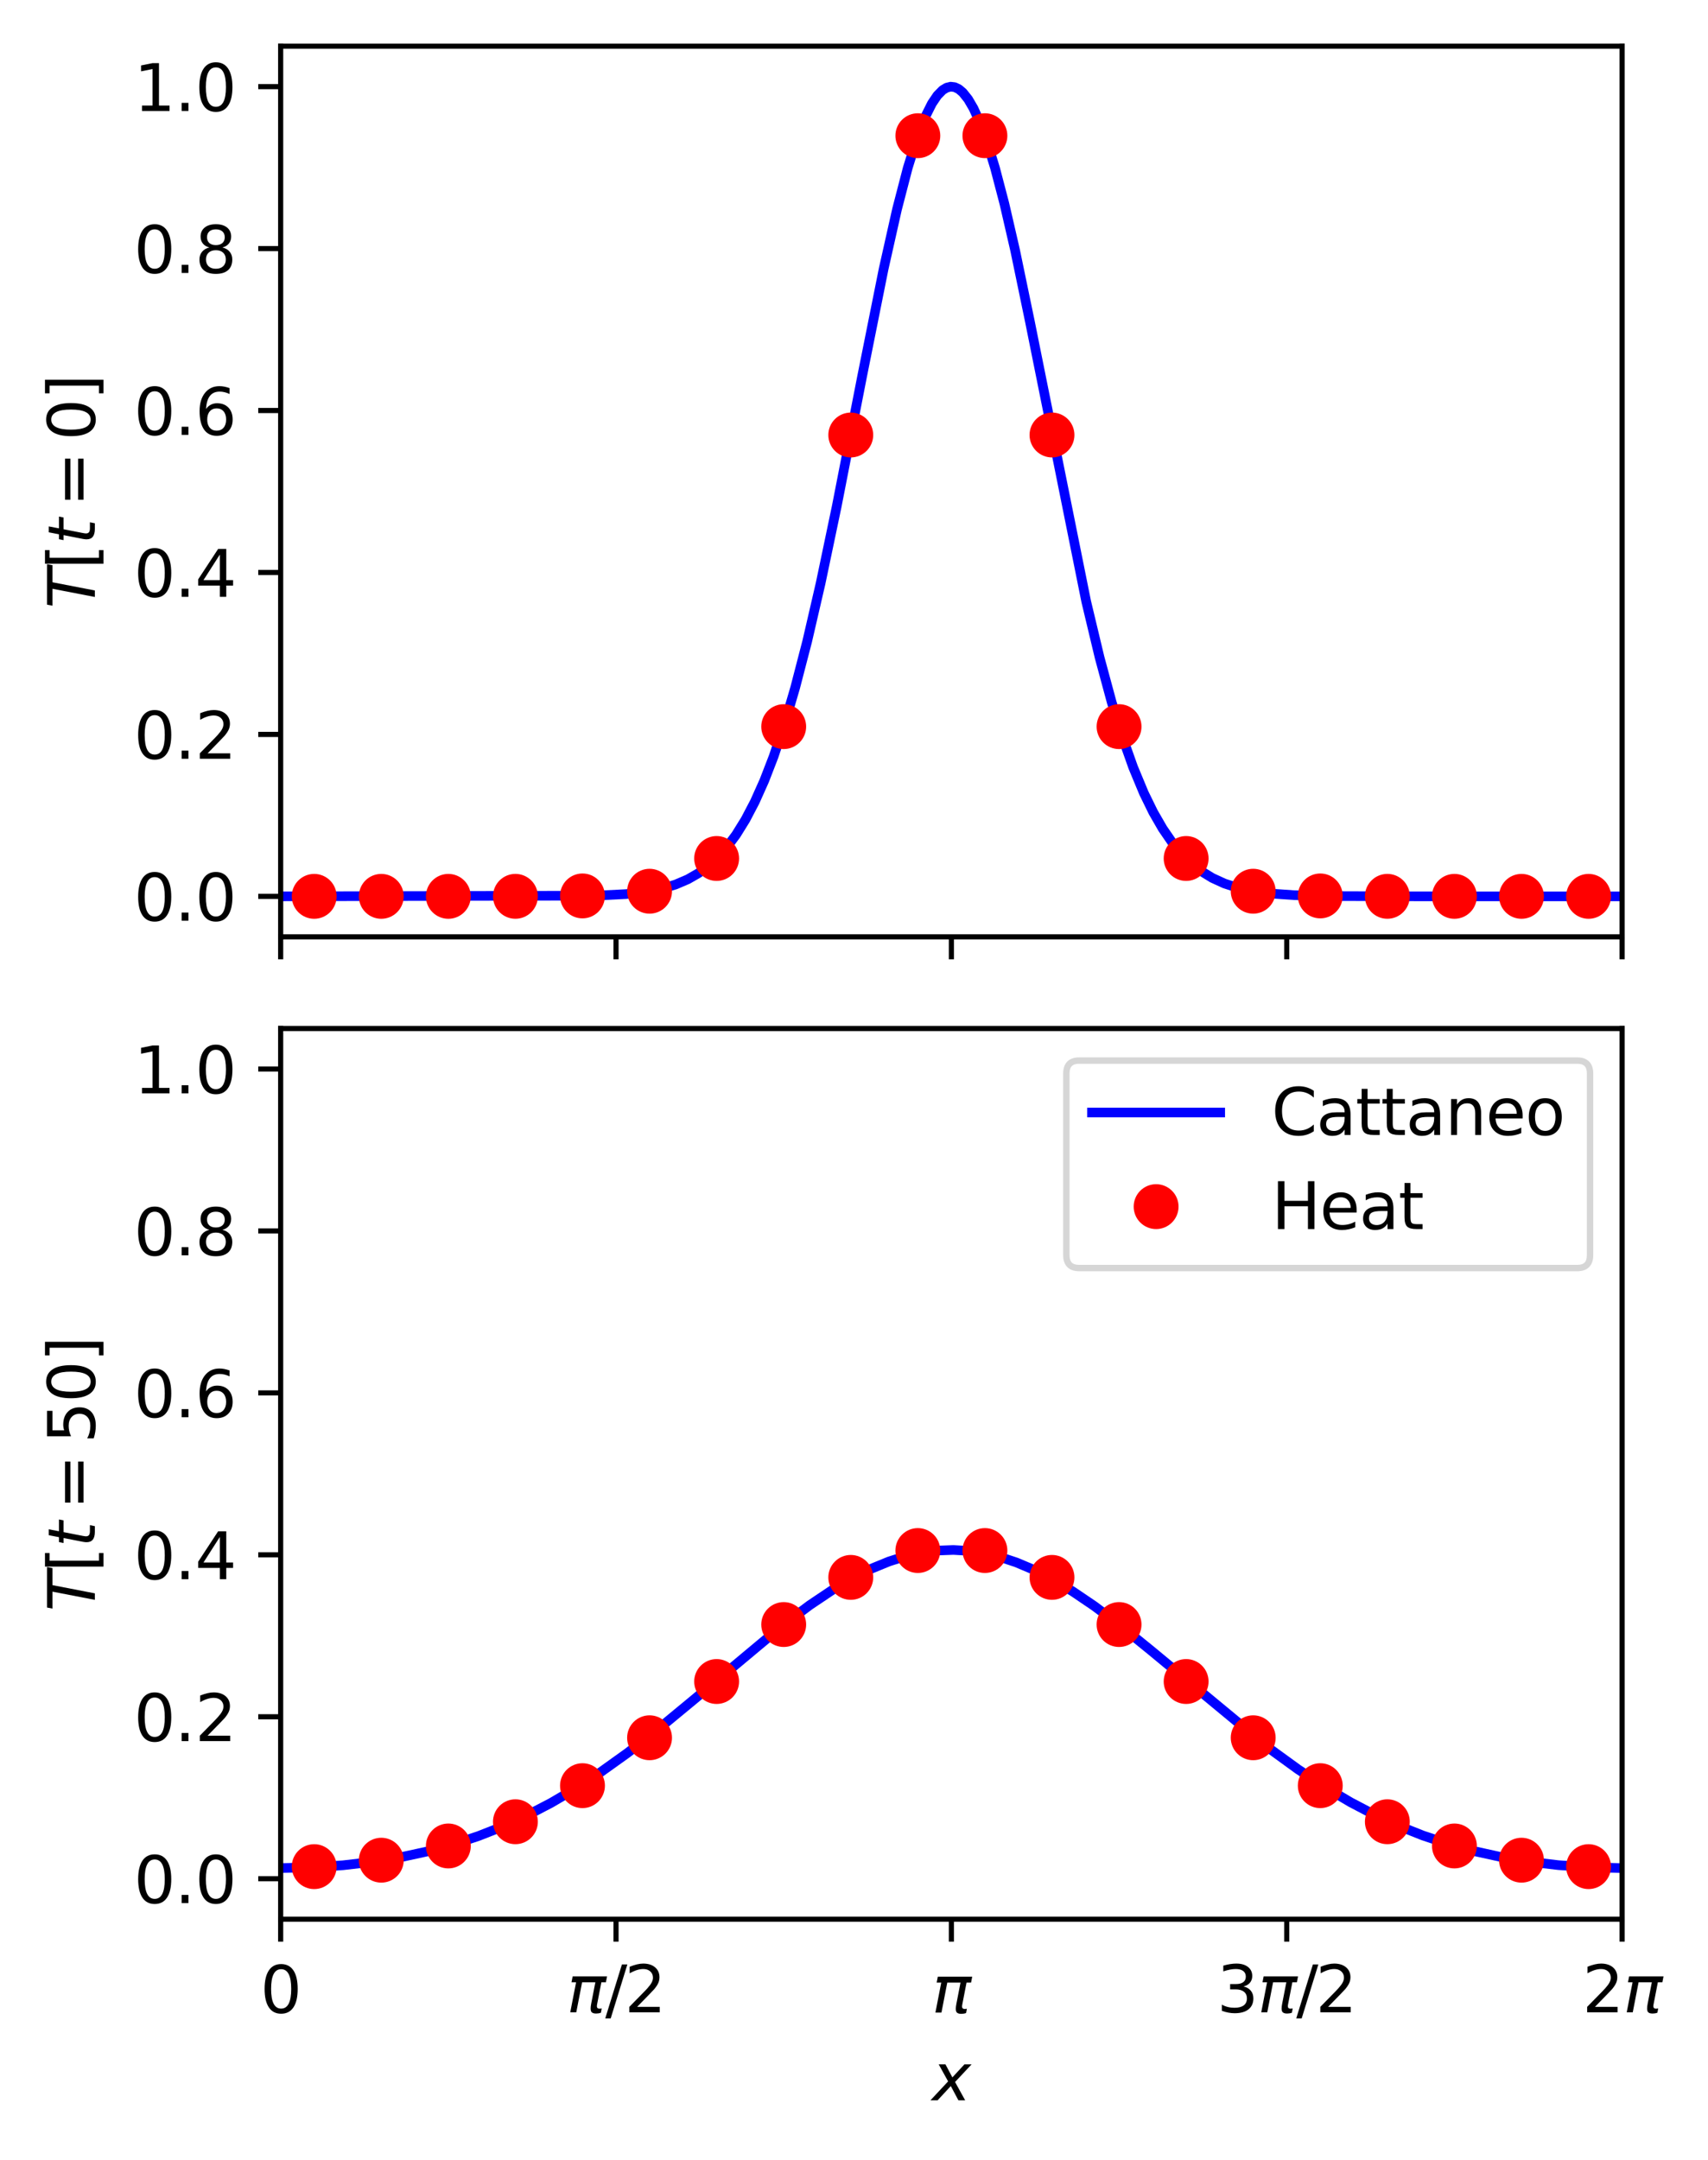 <?xml version="1.0" encoding="utf-8" standalone="no"?>
<!DOCTYPE svg PUBLIC "-//W3C//DTD SVG 1.1//EN"
  "http://www.w3.org/Graphics/SVG/1.1/DTD/svg11.dtd">
<svg xmlns:xlink="http://www.w3.org/1999/xlink" width="266.431pt" height="336.876pt" viewBox="0 0 266.431 336.876" xmlns="http://www.w3.org/2000/svg" version="1.1">
 <defs>
  <style type="text/css">*{stroke-linejoin: round; stroke-linecap: butt}</style>
 </defs>
 <g id="figure_1">
  <g id="patch_1">
   <path d="M 0 336.876 
L 266.431 336.876 
L 266.431 0 
L 0 0 
z
" style="fill: #ffffff"/>
  </g>
  <g id="axes_1">
   <g id="patch_2">
    <path d="M 43.781 146.11 
L 253.031 146.11 
L 253.031 7.2 
L 43.781 7.2 
z
" style="fill: #ffffff"/>
   </g>
   <g id="matplotlib.axis_1">
    <g id="xtick_1">
     <g id="line2d_1">
      <defs>
       <path id="mcf0cc5de87" d="M 0 0 
L 0 3.5 
" style="stroke: #000000; stroke-width: 0.8"/>
      </defs>
      <g>
       <use xlink:href="#mcf0cc5de87" x="43.781" y="146.11" style="stroke: #000000; stroke-width: 0.8"/>
      </g>
     </g>
    </g>
    <g id="xtick_2">
     <g id="line2d_2">
      <g>
       <use xlink:href="#mcf0cc5de87" x="96.094" y="146.11" style="stroke: #000000; stroke-width: 0.8"/>
      </g>
     </g>
    </g>
    <g id="xtick_3">
     <g id="line2d_3">
      <g>
       <use xlink:href="#mcf0cc5de87" x="148.406" y="146.11" style="stroke: #000000; stroke-width: 0.8"/>
      </g>
     </g>
    </g>
    <g id="xtick_4">
     <g id="line2d_4">
      <g>
       <use xlink:href="#mcf0cc5de87" x="200.718" y="146.11" style="stroke: #000000; stroke-width: 0.8"/>
      </g>
     </g>
    </g>
    <g id="xtick_5">
     <g id="line2d_5">
      <g>
       <use xlink:href="#mcf0cc5de87" x="253.031" y="146.11" style="stroke: #000000; stroke-width: 0.8"/>
      </g>
     </g>
    </g>
   </g>
   <g id="matplotlib.axis_2">
    <g id="ytick_1">
     <g id="line2d_6">
      <defs>
       <path id="m2142b780a5" d="M 0 0 
L -3.5 0 
" style="stroke: #000000; stroke-width: 0.8"/>
      </defs>
      <g>
       <use xlink:href="#m2142b780a5" x="43.781" y="139.796" style="stroke: #000000; stroke-width: 0.8"/>
      </g>
     </g>
     <g id="text_1">
      <!-- 0.0 -->
      <g transform="translate(20.878 143.595)scale(0.1 -0.1)">
       <defs>
        <path id="DejaVuSans-30" d="M 2034 4250 
Q 1547 4250 1301 3770 
Q 1056 3291 1056 2328 
Q 1056 1369 1301 889 
Q 1547 409 2034 409 
Q 2525 409 2770 889 
Q 3016 1369 3016 2328 
Q 3016 3291 2770 3770 
Q 2525 4250 2034 4250 
z
M 2034 4750 
Q 2819 4750 3233 4129 
Q 3647 3509 3647 2328 
Q 3647 1150 3233 529 
Q 2819 -91 2034 -91 
Q 1250 -91 836 529 
Q 422 1150 422 2328 
Q 422 3509 836 4129 
Q 1250 4750 2034 4750 
z
" transform="scale(0.016)"/>
        <path id="DejaVuSans-2e" d="M 684 794 
L 1344 794 
L 1344 0 
L 684 0 
L 684 794 
z
" transform="scale(0.016)"/>
       </defs>
       <use xlink:href="#DejaVuSans-30"/>
       <use xlink:href="#DejaVuSans-2e" x="63.623"/>
       <use xlink:href="#DejaVuSans-30" x="95.41"/>
      </g>
     </g>
    </g>
    <g id="ytick_2">
     <g id="line2d_7">
      <g>
       <use xlink:href="#m2142b780a5" x="43.781" y="114.54" style="stroke: #000000; stroke-width: 0.8"/>
      </g>
     </g>
     <g id="text_2">
      <!-- 0.2 -->
      <g transform="translate(20.878 118.339)scale(0.1 -0.1)">
       <defs>
        <path id="DejaVuSans-32" d="M 1228 531 
L 3431 531 
L 3431 0 
L 469 0 
L 469 531 
Q 828 903 1448 1529 
Q 2069 2156 2228 2338 
Q 2531 2678 2651 2914 
Q 2772 3150 2772 3378 
Q 2772 3750 2511 3984 
Q 2250 4219 1831 4219 
Q 1534 4219 1204 4116 
Q 875 4013 500 3803 
L 500 4441 
Q 881 4594 1212 4672 
Q 1544 4750 1819 4750 
Q 2544 4750 2975 4387 
Q 3406 4025 3406 3419 
Q 3406 3131 3298 2873 
Q 3191 2616 2906 2266 
Q 2828 2175 2409 1742 
Q 1991 1309 1228 531 
z
" transform="scale(0.016)"/>
       </defs>
       <use xlink:href="#DejaVuSans-30"/>
       <use xlink:href="#DejaVuSans-2e" x="63.623"/>
       <use xlink:href="#DejaVuSans-32" x="95.41"/>
      </g>
     </g>
    </g>
    <g id="ytick_3">
     <g id="line2d_8">
      <g>
       <use xlink:href="#m2142b780a5" x="43.781" y="89.283" style="stroke: #000000; stroke-width: 0.8"/>
      </g>
     </g>
     <g id="text_3">
      <!-- 0.4 -->
      <g transform="translate(20.878 93.082)scale(0.1 -0.1)">
       <defs>
        <path id="DejaVuSans-34" d="M 2419 4116 
L 825 1625 
L 2419 1625 
L 2419 4116 
z
M 2253 4666 
L 3047 4666 
L 3047 1625 
L 3713 1625 
L 3713 1100 
L 3047 1100 
L 3047 0 
L 2419 0 
L 2419 1100 
L 313 1100 
L 313 1709 
L 2253 4666 
z
" transform="scale(0.016)"/>
       </defs>
       <use xlink:href="#DejaVuSans-30"/>
       <use xlink:href="#DejaVuSans-2e" x="63.623"/>
       <use xlink:href="#DejaVuSans-34" x="95.41"/>
      </g>
     </g>
    </g>
    <g id="ytick_4">
     <g id="line2d_9">
      <g>
       <use xlink:href="#m2142b780a5" x="43.781" y="64.027" style="stroke: #000000; stroke-width: 0.8"/>
      </g>
     </g>
     <g id="text_4">
      <!-- 0.6 -->
      <g transform="translate(20.878 67.826)scale(0.1 -0.1)">
       <defs>
        <path id="DejaVuSans-36" d="M 2113 2584 
Q 1688 2584 1439 2293 
Q 1191 2003 1191 1497 
Q 1191 994 1439 701 
Q 1688 409 2113 409 
Q 2538 409 2786 701 
Q 3034 994 3034 1497 
Q 3034 2003 2786 2293 
Q 2538 2584 2113 2584 
z
M 3366 4563 
L 3366 3988 
Q 3128 4100 2886 4159 
Q 2644 4219 2406 4219 
Q 1781 4219 1451 3797 
Q 1122 3375 1075 2522 
Q 1259 2794 1537 2939 
Q 1816 3084 2150 3084 
Q 2853 3084 3261 2657 
Q 3669 2231 3669 1497 
Q 3669 778 3244 343 
Q 2819 -91 2113 -91 
Q 1303 -91 875 529 
Q 447 1150 447 2328 
Q 447 3434 972 4092 
Q 1497 4750 2381 4750 
Q 2619 4750 2861 4703 
Q 3103 4656 3366 4563 
z
" transform="scale(0.016)"/>
       </defs>
       <use xlink:href="#DejaVuSans-30"/>
       <use xlink:href="#DejaVuSans-2e" x="63.623"/>
       <use xlink:href="#DejaVuSans-36" x="95.41"/>
      </g>
     </g>
    </g>
    <g id="ytick_5">
     <g id="line2d_10">
      <g>
       <use xlink:href="#m2142b780a5" x="43.781" y="38.77" style="stroke: #000000; stroke-width: 0.8"/>
      </g>
     </g>
     <g id="text_5">
      <!-- 0.8 -->
      <g transform="translate(20.878 42.57)scale(0.1 -0.1)">
       <defs>
        <path id="DejaVuSans-38" d="M 2034 2216 
Q 1584 2216 1326 1975 
Q 1069 1734 1069 1313 
Q 1069 891 1326 650 
Q 1584 409 2034 409 
Q 2484 409 2743 651 
Q 3003 894 3003 1313 
Q 3003 1734 2745 1975 
Q 2488 2216 2034 2216 
z
M 1403 2484 
Q 997 2584 770 2862 
Q 544 3141 544 3541 
Q 544 4100 942 4425 
Q 1341 4750 2034 4750 
Q 2731 4750 3128 4425 
Q 3525 4100 3525 3541 
Q 3525 3141 3298 2862 
Q 3072 2584 2669 2484 
Q 3125 2378 3379 2068 
Q 3634 1759 3634 1313 
Q 3634 634 3220 271 
Q 2806 -91 2034 -91 
Q 1263 -91 848 271 
Q 434 634 434 1313 
Q 434 1759 690 2068 
Q 947 2378 1403 2484 
z
M 1172 3481 
Q 1172 3119 1398 2916 
Q 1625 2713 2034 2713 
Q 2441 2713 2670 2916 
Q 2900 3119 2900 3481 
Q 2900 3844 2670 4047 
Q 2441 4250 2034 4250 
Q 1625 4250 1398 4047 
Q 1172 3844 1172 3481 
z
" transform="scale(0.016)"/>
       </defs>
       <use xlink:href="#DejaVuSans-30"/>
       <use xlink:href="#DejaVuSans-2e" x="63.623"/>
       <use xlink:href="#DejaVuSans-38" x="95.41"/>
      </g>
     </g>
    </g>
    <g id="ytick_6">
     <g id="line2d_11">
      <g>
       <use xlink:href="#m2142b780a5" x="43.781" y="13.514" style="stroke: #000000; stroke-width: 0.8"/>
      </g>
     </g>
     <g id="text_6">
      <!-- 1.0 -->
      <g transform="translate(20.878 17.313)scale(0.1 -0.1)">
       <defs>
        <path id="DejaVuSans-31" d="M 794 531 
L 1825 531 
L 1825 4091 
L 703 3866 
L 703 4441 
L 1819 4666 
L 2450 4666 
L 2450 531 
L 3481 531 
L 3481 0 
L 794 0 
L 794 531 
z
" transform="scale(0.016)"/>
       </defs>
       <use xlink:href="#DejaVuSans-31"/>
       <use xlink:href="#DejaVuSans-2e" x="63.623"/>
       <use xlink:href="#DejaVuSans-30" x="95.41"/>
      </g>
     </g>
    </g>
    <g id="text_7">
     <!-- $T [t=0]$ -->
     <g transform="translate(14.798 94.905)rotate(-90)scale(0.1 -0.1)">
      <defs>
       <path id="DejaVuSans-Oblique-54" d="M 378 4666 
L 4325 4666 
L 4225 4134 
L 2559 4134 
L 1759 0 
L 1125 0 
L 1925 4134 
L 275 4134 
L 378 4666 
z
" transform="scale(0.016)"/>
       <path id="DejaVuSans-5b" d="M 550 4863 
L 1875 4863 
L 1875 4416 
L 1125 4416 
L 1125 -397 
L 1875 -397 
L 1875 -844 
L 550 -844 
L 550 4863 
z
" transform="scale(0.016)"/>
       <path id="DejaVuSans-Oblique-74" d="M 2706 3500 
L 2619 3053 
L 1472 3053 
L 1100 1153 
Q 1081 1047 1072 975 
Q 1063 903 1063 863 
Q 1063 663 1183 572 
Q 1303 481 1569 481 
L 2150 481 
L 2053 0 
L 1503 0 
Q 991 0 739 200 
Q 488 400 488 806 
Q 488 878 497 964 
Q 506 1050 525 1153 
L 897 3053 
L 409 3053 
L 500 3500 
L 978 3500 
L 1172 4494 
L 1747 4494 
L 1556 3500 
L 2706 3500 
z
" transform="scale(0.016)"/>
       <path id="DejaVuSans-3d" d="M 678 2906 
L 4684 2906 
L 4684 2381 
L 678 2381 
L 678 2906 
z
M 678 1631 
L 4684 1631 
L 4684 1100 
L 678 1100 
L 678 1631 
z
" transform="scale(0.016)"/>
       <path id="DejaVuSans-5d" d="M 1947 4863 
L 1947 -844 
L 622 -844 
L 622 -397 
L 1369 -397 
L 1369 4416 
L 622 4416 
L 622 4863 
L 1947 4863 
z
" transform="scale(0.016)"/>
      </defs>
      <use xlink:href="#DejaVuSans-Oblique-54" transform="translate(0 0.016)"/>
      <use xlink:href="#DejaVuSans-5b" transform="translate(61.084 0.016)"/>
      <use xlink:href="#DejaVuSans-Oblique-74" transform="translate(100.098 0.016)"/>
      <use xlink:href="#DejaVuSans-3d" transform="translate(158.789 0.016)"/>
      <use xlink:href="#DejaVuSans-30" transform="translate(262.061 0.016)"/>
      <use xlink:href="#DejaVuSans-5d" transform="translate(325.684 0.016)"/>
     </g>
    </g>
   </g>
   <g id="line2d_12">
    <path d="M 43.677 139.796 
L 92.85 139.686 
L 97.663 139.443 
L 100.802 139.082 
L 103.313 138.581 
L 105.405 137.945 
L 107.288 137.139 
L 108.962 136.18 
L 110.427 135.111 
L 111.892 133.786 
L 113.357 132.16 
L 114.821 130.189 
L 116.286 127.827 
L 117.751 125.03 
L 119.216 121.758 
L 120.68 117.975 
L 122.354 112.994 
L 124.028 107.294 
L 125.912 100.035 
L 128.004 90.988 
L 130.515 79.002 
L 134.491 58.647 
L 137.839 41.94 
L 139.931 32.618 
L 141.605 26.172 
L 143.07 21.464 
L 144.326 18.226 
L 145.372 16.141 
L 146.209 14.899 
L 147.046 14.047 
L 147.674 13.669 
L 148.301 13.517 
L 148.929 13.593 
L 149.557 13.896 
L 150.185 14.423 
L 151.022 15.472 
L 151.859 16.906 
L 152.905 19.219 
L 153.951 22.078 
L 155.207 26.172 
L 156.671 31.757 
L 158.345 39.021 
L 160.647 50.112 
L 169.436 93.803 
L 171.528 102.552 
L 173.411 109.516 
L 175.085 114.945 
L 176.759 119.66 
L 178.433 123.688 
L 179.898 126.684 
L 181.363 129.227 
L 182.828 131.36 
L 184.292 133.128 
L 185.757 134.577 
L 187.431 135.899 
L 189.105 136.923 
L 190.988 137.788 
L 193.081 138.472 
L 195.383 138.978 
L 198.103 139.348 
L 201.869 139.611 
L 207.519 139.753 
L 220.911 139.795 
L 253.135 139.796 
L 253.135 139.796 
" clip-path="url(#p89997df886)" style="fill: none; stroke: #0000ff; stroke-width: 1.5; stroke-linecap: square"/>
   </g>
   <g id="line2d_13">
    <defs>
     <path id="m14d76a5844" d="M 0 3 
C 0.796 3 1.559 2.684 2.121 2.121 
C 2.684 1.559 3 0.796 3 0 
C 3 -0.796 2.684 -1.559 2.121 -2.121 
C 1.559 -2.684 0.796 -3 0 -3 
C -0.796 -3 -1.559 -2.684 -2.121 -2.121 
C -2.684 -1.559 -3 -0.796 -3 0 
C -3 0.796 -2.684 1.559 -2.121 2.121 
C -1.559 2.684 -0.796 3 0 3 
z
" style="stroke: #ff0000"/>
    </defs>
    <g clip-path="url(#p89997df886)">
     <use xlink:href="#m14d76a5844" x="28.088" y="139.796" style="fill: #ff0000; stroke: #ff0000"/>
     <use xlink:href="#m14d76a5844" x="38.55" y="139.796" style="fill: #ff0000; stroke: #ff0000"/>
     <use xlink:href="#m14d76a5844" x="49.012" y="139.796" style="fill: #ff0000; stroke: #ff0000"/>
     <use xlink:href="#m14d76a5844" x="59.475" y="139.796" style="fill: #ff0000; stroke: #ff0000"/>
     <use xlink:href="#m14d76a5844" x="69.937" y="139.796" style="fill: #ff0000; stroke: #ff0000"/>
     <use xlink:href="#m14d76a5844" x="80.4" y="139.793" style="fill: #ff0000; stroke: #ff0000"/>
     <use xlink:href="#m14d76a5844" x="90.862" y="139.73" style="fill: #ff0000; stroke: #ff0000"/>
     <use xlink:href="#m14d76a5844" x="101.325" y="138.997" style="fill: #ff0000; stroke: #ff0000"/>
     <use xlink:href="#m14d76a5844" x="111.787" y="133.89" style="fill: #ff0000; stroke: #ff0000"/>
     <use xlink:href="#m14d76a5844" x="122.25" y="113.326" style="fill: #ff0000; stroke: #ff0000"/>
     <use xlink:href="#m14d76a5844" x="132.712" y="67.843" style="fill: #ff0000; stroke: #ff0000"/>
     <use xlink:href="#m14d76a5844" x="143.175" y="21.165" style="fill: #ff0000; stroke: #ff0000"/>
     <use xlink:href="#m14d76a5844" x="153.637" y="21.165" style="fill: #ff0000; stroke: #ff0000"/>
     <use xlink:href="#m14d76a5844" x="164.1" y="67.843" style="fill: #ff0000; stroke: #ff0000"/>
     <use xlink:href="#m14d76a5844" x="174.562" y="113.326" style="fill: #ff0000; stroke: #ff0000"/>
     <use xlink:href="#m14d76a5844" x="185.025" y="133.89" style="fill: #ff0000; stroke: #ff0000"/>
     <use xlink:href="#m14d76a5844" x="195.487" y="138.997" style="fill: #ff0000; stroke: #ff0000"/>
     <use xlink:href="#m14d76a5844" x="205.95" y="139.73" style="fill: #ff0000; stroke: #ff0000"/>
     <use xlink:href="#m14d76a5844" x="216.412" y="139.793" style="fill: #ff0000; stroke: #ff0000"/>
     <use xlink:href="#m14d76a5844" x="226.875" y="139.796" style="fill: #ff0000; stroke: #ff0000"/>
     <use xlink:href="#m14d76a5844" x="237.337" y="139.796" style="fill: #ff0000; stroke: #ff0000"/>
     <use xlink:href="#m14d76a5844" x="247.8" y="139.796" style="fill: #ff0000; stroke: #ff0000"/>
     <use xlink:href="#m14d76a5844" x="258.262" y="139.796" style="fill: #ff0000; stroke: #ff0000"/>
     <use xlink:href="#m14d76a5844" x="268.724" y="139.796" style="fill: #ff0000; stroke: #ff0000"/>
    </g>
   </g>
   <g id="patch_3">
    <path d="M 43.781 146.11 
L 43.781 7.2 
" style="fill: none; stroke: #000000; stroke-width: 0.8; stroke-linejoin: miter; stroke-linecap: square"/>
   </g>
   <g id="patch_4">
    <path d="M 253.031 146.11 
L 253.031 7.2 
" style="fill: none; stroke: #000000; stroke-width: 0.8; stroke-linejoin: miter; stroke-linecap: square"/>
   </g>
   <g id="patch_5">
    <path d="M 43.781 146.11 
L 253.031 146.11 
" style="fill: none; stroke: #000000; stroke-width: 0.8; stroke-linejoin: miter; stroke-linecap: square"/>
   </g>
   <g id="patch_6">
    <path d="M 43.781 7.2 
L 253.031 7.2 
" style="fill: none; stroke: #000000; stroke-width: 0.8; stroke-linejoin: miter; stroke-linecap: square"/>
   </g>
  </g>
  <g id="axes_2">
   <g id="patch_7">
    <path d="M 43.781 299.32 
L 253.031 299.32 
L 253.031 160.41 
L 43.781 160.41 
z
" style="fill: #ffffff"/>
   </g>
   <g id="matplotlib.axis_3">
    <g id="xtick_6">
     <g id="line2d_14">
      <g>
       <use xlink:href="#mcf0cc5de87" x="43.781" y="299.32" style="stroke: #000000; stroke-width: 0.8"/>
      </g>
     </g>
     <g id="text_8">
      <!-- 0 -->
      <g transform="translate(40.6 313.918)scale(0.1 -0.1)">
       <use xlink:href="#DejaVuSans-30"/>
      </g>
     </g>
    </g>
    <g id="xtick_7">
     <g id="line2d_15">
      <g>
       <use xlink:href="#mcf0cc5de87" x="96.094" y="299.32" style="stroke: #000000; stroke-width: 0.8"/>
      </g>
     </g>
     <g id="text_9">
      <!-- $\pi$/2 -->
      <g transform="translate(88.394 313.918)scale(0.1 -0.1)">
       <defs>
        <path id="DejaVuSans-Oblique-3c0" d="M 584 3500 
L 3938 3500 
L 3825 2925 
L 3384 2925 
L 2966 775 
Q 2922 550 2981 450 
Q 3038 353 3209 353 
Q 3256 353 3325 363 
Q 3397 369 3419 372 
L 3338 -44 
Q 3222 -84 3103 -103 
Q 2981 -122 2866 -122 
Q 2491 -122 2388 81 
Q 2284 288 2391 838 
L 2797 2925 
L 1506 2925 
L 938 0 
L 350 0 
L 919 2925 
L 472 2925 
L 584 3500 
z
" transform="scale(0.016)"/>
        <path id="DejaVuSans-2f" d="M 1625 4666 
L 2156 4666 
L 531 -594 
L 0 -594 
L 1625 4666 
z
" transform="scale(0.016)"/>
       </defs>
       <use xlink:href="#DejaVuSans-Oblique-3c0" transform="translate(0 0.781)"/>
       <use xlink:href="#DejaVuSans-2f" transform="translate(60.205 0.781)"/>
       <use xlink:href="#DejaVuSans-32" transform="translate(90.271 0.781)"/>
      </g>
     </g>
    </g>
    <g id="xtick_8">
     <g id="line2d_16">
      <g>
       <use xlink:href="#mcf0cc5de87" x="148.406" y="299.32" style="stroke: #000000; stroke-width: 0.8"/>
      </g>
     </g>
     <g id="text_10">
      <!-- $\pi$ -->
      <g transform="translate(145.356 313.918)scale(0.1 -0.1)">
       <use xlink:href="#DejaVuSans-Oblique-3c0" transform="translate(0 0.312)"/>
      </g>
     </g>
    </g>
    <g id="xtick_9">
     <g id="line2d_17">
      <g>
       <use xlink:href="#mcf0cc5de87" x="200.718" y="299.32" style="stroke: #000000; stroke-width: 0.8"/>
      </g>
     </g>
     <g id="text_11">
      <!-- 3$\pi$/2 -->
      <g transform="translate(189.818 313.918)scale(0.1 -0.1)">
       <defs>
        <path id="DejaVuSans-33" d="M 2597 2516 
Q 3050 2419 3304 2112 
Q 3559 1806 3559 1356 
Q 3559 666 3084 287 
Q 2609 -91 1734 -91 
Q 1441 -91 1130 -33 
Q 819 25 488 141 
L 488 750 
Q 750 597 1062 519 
Q 1375 441 1716 441 
Q 2309 441 2620 675 
Q 2931 909 2931 1356 
Q 2931 1769 2642 2001 
Q 2353 2234 1838 2234 
L 1294 2234 
L 1294 2753 
L 1863 2753 
Q 2328 2753 2575 2939 
Q 2822 3125 2822 3475 
Q 2822 3834 2567 4026 
Q 2313 4219 1838 4219 
Q 1578 4219 1281 4162 
Q 984 4106 628 3988 
L 628 4550 
Q 988 4650 1302 4700 
Q 1616 4750 1894 4750 
Q 2613 4750 3031 4423 
Q 3450 4097 3450 3541 
Q 3450 3153 3228 2886 
Q 3006 2619 2597 2516 
z
" transform="scale(0.016)"/>
       </defs>
       <use xlink:href="#DejaVuSans-33" transform="translate(0 0.781)"/>
       <use xlink:href="#DejaVuSans-Oblique-3c0" transform="translate(63.623 0.781)"/>
       <use xlink:href="#DejaVuSans-2f" transform="translate(123.828 0.781)"/>
       <use xlink:href="#DejaVuSans-32" transform="translate(153.895 0.781)"/>
      </g>
     </g>
    </g>
    <g id="xtick_10">
     <g id="line2d_18">
      <g>
       <use xlink:href="#mcf0cc5de87" x="253.031" y="299.32" style="stroke: #000000; stroke-width: 0.8"/>
      </g>
     </g>
     <g id="text_12">
      <!-- 2$\pi$ -->
      <g transform="translate(246.831 313.918)scale(0.1 -0.1)">
       <use xlink:href="#DejaVuSans-32" transform="translate(0 0.781)"/>
       <use xlink:href="#DejaVuSans-Oblique-3c0" transform="translate(63.623 0.781)"/>
      </g>
     </g>
    </g>
    <g id="text_13">
     <!-- $x$ -->
     <g transform="translate(145.406 327.597)scale(0.1 -0.1)">
      <defs>
       <path id="DejaVuSans-Oblique-78" d="M 3841 3500 
L 2234 1784 
L 3219 0 
L 2559 0 
L 1819 1388 
L 531 0 
L -166 0 
L 1556 1844 
L 641 3500 
L 1300 3500 
L 1972 2234 
L 3144 3500 
L 3841 3500 
z
" transform="scale(0.016)"/>
      </defs>
      <use xlink:href="#DejaVuSans-Oblique-78" transform="translate(0 0.312)"/>
     </g>
    </g>
   </g>
   <g id="matplotlib.axis_4">
    <g id="ytick_7">
     <g id="line2d_19">
      <g>
       <use xlink:href="#m2142b780a5" x="43.781" y="293.006" style="stroke: #000000; stroke-width: 0.8"/>
      </g>
     </g>
     <g id="text_14">
      <!-- 0.0 -->
      <g transform="translate(20.878 296.805)scale(0.1 -0.1)">
       <use xlink:href="#DejaVuSans-30"/>
       <use xlink:href="#DejaVuSans-2e" x="63.623"/>
       <use xlink:href="#DejaVuSans-30" x="95.41"/>
      </g>
     </g>
    </g>
    <g id="ytick_8">
     <g id="line2d_20">
      <g>
       <use xlink:href="#m2142b780a5" x="43.781" y="267.75" style="stroke: #000000; stroke-width: 0.8"/>
      </g>
     </g>
     <g id="text_15">
      <!-- 0.2 -->
      <g transform="translate(20.878 271.549)scale(0.1 -0.1)">
       <use xlink:href="#DejaVuSans-30"/>
       <use xlink:href="#DejaVuSans-2e" x="63.623"/>
       <use xlink:href="#DejaVuSans-32" x="95.41"/>
      </g>
     </g>
    </g>
    <g id="ytick_9">
     <g id="line2d_21">
      <g>
       <use xlink:href="#m2142b780a5" x="43.781" y="242.493" style="stroke: #000000; stroke-width: 0.8"/>
      </g>
     </g>
     <g id="text_16">
      <!-- 0.4 -->
      <g transform="translate(20.878 246.292)scale(0.1 -0.1)">
       <use xlink:href="#DejaVuSans-30"/>
       <use xlink:href="#DejaVuSans-2e" x="63.623"/>
       <use xlink:href="#DejaVuSans-34" x="95.41"/>
      </g>
     </g>
    </g>
    <g id="ytick_10">
     <g id="line2d_22">
      <g>
       <use xlink:href="#m2142b780a5" x="43.781" y="217.237" style="stroke: #000000; stroke-width: 0.8"/>
      </g>
     </g>
     <g id="text_17">
      <!-- 0.6 -->
      <g transform="translate(20.878 221.036)scale(0.1 -0.1)">
       <use xlink:href="#DejaVuSans-30"/>
       <use xlink:href="#DejaVuSans-2e" x="63.623"/>
       <use xlink:href="#DejaVuSans-36" x="95.41"/>
      </g>
     </g>
    </g>
    <g id="ytick_11">
     <g id="line2d_23">
      <g>
       <use xlink:href="#m2142b780a5" x="43.781" y="191.98" style="stroke: #000000; stroke-width: 0.8"/>
      </g>
     </g>
     <g id="text_18">
      <!-- 0.8 -->
      <g transform="translate(20.878 195.78)scale(0.1 -0.1)">
       <use xlink:href="#DejaVuSans-30"/>
       <use xlink:href="#DejaVuSans-2e" x="63.623"/>
       <use xlink:href="#DejaVuSans-38" x="95.41"/>
      </g>
     </g>
    </g>
    <g id="ytick_12">
     <g id="line2d_24">
      <g>
       <use xlink:href="#m2142b780a5" x="43.781" y="166.724" style="stroke: #000000; stroke-width: 0.8"/>
      </g>
     </g>
     <g id="text_19">
      <!-- 1.0 -->
      <g transform="translate(20.878 170.523)scale(0.1 -0.1)">
       <use xlink:href="#DejaVuSans-31"/>
       <use xlink:href="#DejaVuSans-2e" x="63.623"/>
       <use xlink:href="#DejaVuSans-30" x="95.41"/>
      </g>
     </g>
    </g>
    <g id="text_20">
     <!-- $T [t=50]$ -->
     <g transform="translate(14.798 251.315)rotate(-90)scale(0.1 -0.1)">
      <defs>
       <path id="DejaVuSans-35" d="M 691 4666 
L 3169 4666 
L 3169 4134 
L 1269 4134 
L 1269 2991 
Q 1406 3038 1543 3061 
Q 1681 3084 1819 3084 
Q 2600 3084 3056 2656 
Q 3513 2228 3513 1497 
Q 3513 744 3044 326 
Q 2575 -91 1722 -91 
Q 1428 -91 1123 -41 
Q 819 9 494 109 
L 494 744 
Q 775 591 1075 516 
Q 1375 441 1709 441 
Q 2250 441 2565 725 
Q 2881 1009 2881 1497 
Q 2881 1984 2565 2268 
Q 2250 2553 1709 2553 
Q 1456 2553 1204 2497 
Q 953 2441 691 2322 
L 691 4666 
z
" transform="scale(0.016)"/>
      </defs>
      <use xlink:href="#DejaVuSans-Oblique-54" transform="translate(0 0.016)"/>
      <use xlink:href="#DejaVuSans-5b" transform="translate(61.084 0.016)"/>
      <use xlink:href="#DejaVuSans-Oblique-74" transform="translate(100.098 0.016)"/>
      <use xlink:href="#DejaVuSans-3d" transform="translate(158.789 0.016)"/>
      <use xlink:href="#DejaVuSans-35" transform="translate(262.061 0.016)"/>
      <use xlink:href="#DejaVuSans-30" transform="translate(325.684 0.016)"/>
      <use xlink:href="#DejaVuSans-5d" transform="translate(389.307 0.016)"/>
     </g>
    </g>
   </g>
   <g id="line2d_25">
    <path d="M 43.677 291.344 
L 48.699 291.234 
L 53.511 290.907 
L 58.115 290.377 
L 62.509 289.653 
L 66.694 288.744 
L 70.67 287.661 
L 74.646 286.345 
L 78.412 284.866 
L 82.179 283.149 
L 85.945 281.188 
L 89.712 278.981 
L 93.687 276.391 
L 97.872 273.397 
L 102.476 269.831 
L 108.335 264.992 
L 122.145 253.456 
L 126.33 250.327 
L 129.887 247.943 
L 133.026 246.101 
L 135.956 244.64 
L 138.676 243.528 
L 141.187 242.729 
L 143.698 242.159 
L 146.209 241.827 
L 148.72 241.735 
L 151.022 241.865 
L 153.533 242.238 
L 156.044 242.847 
L 158.555 243.683 
L 161.275 244.832 
L 164.204 246.331 
L 167.343 248.208 
L 170.691 250.476 
L 174.667 253.456 
L 179.48 257.358 
L 198.103 272.768 
L 202.497 275.959 
L 206.682 278.72 
L 210.658 281.072 
L 214.424 283.047 
L 218.191 284.777 
L 221.957 286.268 
L 225.933 287.598 
L 229.909 288.693 
L 234.094 289.613 
L 238.488 290.348 
L 243.091 290.888 
L 247.904 291.225 
L 252.926 291.344 
L 253.135 291.344 
L 253.135 291.344 
" clip-path="url(#p3315661b54)" style="fill: none; stroke: #0000ff; stroke-width: 1.5; stroke-linecap: square"/>
   </g>
   <g id="line2d_26">
    <g clip-path="url(#p3315661b54)">
     <use xlink:href="#m14d76a5844" x="28.088" y="290.118" style="fill: #ff0000; stroke: #ff0000"/>
     <use xlink:href="#m14d76a5844" x="38.55" y="291.122" style="fill: #ff0000; stroke: #ff0000"/>
     <use xlink:href="#m14d76a5844" x="49.012" y="291.122" style="fill: #ff0000; stroke: #ff0000"/>
     <use xlink:href="#m14d76a5844" x="59.475" y="290.118" style="fill: #ff0000; stroke: #ff0000"/>
     <use xlink:href="#m14d76a5844" x="69.937" y="287.898" style="fill: #ff0000; stroke: #ff0000"/>
     <use xlink:href="#m14d76a5844" x="80.4" y="284.121" style="fill: #ff0000; stroke: #ff0000"/>
     <use xlink:href="#m14d76a5844" x="90.862" y="278.495" style="fill: #ff0000; stroke: #ff0000"/>
     <use xlink:href="#m14d76a5844" x="101.325" y="271.023" style="fill: #ff0000; stroke: #ff0000"/>
     <use xlink:href="#m14d76a5844" x="111.787" y="262.251" style="fill: #ff0000; stroke: #ff0000"/>
     <use xlink:href="#m14d76a5844" x="122.25" y="253.365" style="fill: #ff0000; stroke: #ff0000"/>
     <use xlink:href="#m14d76a5844" x="132.712" y="246.012" style="fill: #ff0000; stroke: #ff0000"/>
     <use xlink:href="#m14d76a5844" x="143.175" y="241.824" style="fill: #ff0000; stroke: #ff0000"/>
     <use xlink:href="#m14d76a5844" x="153.637" y="241.824" style="fill: #ff0000; stroke: #ff0000"/>
     <use xlink:href="#m14d76a5844" x="164.1" y="246.012" style="fill: #ff0000; stroke: #ff0000"/>
     <use xlink:href="#m14d76a5844" x="174.562" y="253.365" style="fill: #ff0000; stroke: #ff0000"/>
     <use xlink:href="#m14d76a5844" x="185.025" y="262.251" style="fill: #ff0000; stroke: #ff0000"/>
     <use xlink:href="#m14d76a5844" x="195.487" y="271.023" style="fill: #ff0000; stroke: #ff0000"/>
     <use xlink:href="#m14d76a5844" x="205.95" y="278.495" style="fill: #ff0000; stroke: #ff0000"/>
     <use xlink:href="#m14d76a5844" x="216.412" y="284.121" style="fill: #ff0000; stroke: #ff0000"/>
     <use xlink:href="#m14d76a5844" x="226.875" y="287.898" style="fill: #ff0000; stroke: #ff0000"/>
     <use xlink:href="#m14d76a5844" x="237.337" y="290.118" style="fill: #ff0000; stroke: #ff0000"/>
     <use xlink:href="#m14d76a5844" x="247.8" y="291.122" style="fill: #ff0000; stroke: #ff0000"/>
     <use xlink:href="#m14d76a5844" x="258.262" y="291.122" style="fill: #ff0000; stroke: #ff0000"/>
     <use xlink:href="#m14d76a5844" x="268.724" y="290.118" style="fill: #ff0000; stroke: #ff0000"/>
    </g>
   </g>
   <g id="patch_8">
    <path d="M 43.781 299.32 
L 43.781 160.41 
" style="fill: none; stroke: #000000; stroke-width: 0.8; stroke-linejoin: miter; stroke-linecap: square"/>
   </g>
   <g id="patch_9">
    <path d="M 253.031 299.32 
L 253.031 160.41 
" style="fill: none; stroke: #000000; stroke-width: 0.8; stroke-linejoin: miter; stroke-linecap: square"/>
   </g>
   <g id="patch_10">
    <path d="M 43.781 299.32 
L 253.031 299.32 
" style="fill: none; stroke: #000000; stroke-width: 0.8; stroke-linejoin: miter; stroke-linecap: square"/>
   </g>
   <g id="patch_11">
    <path d="M 43.781 160.41 
L 253.031 160.41 
" style="fill: none; stroke: #000000; stroke-width: 0.8; stroke-linejoin: miter; stroke-linecap: square"/>
   </g>
   <g id="legend_1">
    <g id="patch_12">
     <path d="M 168.342 197.766 
L 246.031 197.766 
Q 248.031 197.766 248.031 195.766 
L 248.031 167.41 
Q 248.031 165.41 246.031 165.41 
L 168.342 165.41 
Q 166.342 165.41 166.342 167.41 
L 166.342 195.766 
Q 166.342 197.766 168.342 197.766 
z
" style="fill: #ffffff; opacity: 0.8; stroke: #cccccc; stroke-linejoin: miter"/>
    </g>
    <g id="line2d_27">
     <path d="M 170.342 173.508 
L 180.342 173.508 
L 190.342 173.508 
" style="fill: none; stroke: #0000ff; stroke-width: 1.5; stroke-linecap: square"/>
    </g>
    <g id="text_21">
     <!-- Cattaneo -->
     <g transform="translate(198.342 177.008)scale(0.1 -0.1)">
      <defs>
       <path id="DejaVuSans-43" d="M 4122 4306 
L 4122 3641 
Q 3803 3938 3442 4084 
Q 3081 4231 2675 4231 
Q 1875 4231 1450 3742 
Q 1025 3253 1025 2328 
Q 1025 1406 1450 917 
Q 1875 428 2675 428 
Q 3081 428 3442 575 
Q 3803 722 4122 1019 
L 4122 359 
Q 3791 134 3420 21 
Q 3050 -91 2638 -91 
Q 1578 -91 968 557 
Q 359 1206 359 2328 
Q 359 3453 968 4101 
Q 1578 4750 2638 4750 
Q 3056 4750 3426 4639 
Q 3797 4528 4122 4306 
z
" transform="scale(0.016)"/>
       <path id="DejaVuSans-61" d="M 2194 1759 
Q 1497 1759 1228 1600 
Q 959 1441 959 1056 
Q 959 750 1161 570 
Q 1363 391 1709 391 
Q 2188 391 2477 730 
Q 2766 1069 2766 1631 
L 2766 1759 
L 2194 1759 
z
M 3341 1997 
L 3341 0 
L 2766 0 
L 2766 531 
Q 2569 213 2275 61 
Q 1981 -91 1556 -91 
Q 1019 -91 701 211 
Q 384 513 384 1019 
Q 384 1609 779 1909 
Q 1175 2209 1959 2209 
L 2766 2209 
L 2766 2266 
Q 2766 2663 2505 2880 
Q 2244 3097 1772 3097 
Q 1472 3097 1187 3025 
Q 903 2953 641 2809 
L 641 3341 
Q 956 3463 1253 3523 
Q 1550 3584 1831 3584 
Q 2591 3584 2966 3190 
Q 3341 2797 3341 1997 
z
" transform="scale(0.016)"/>
       <path id="DejaVuSans-74" d="M 1172 4494 
L 1172 3500 
L 2356 3500 
L 2356 3053 
L 1172 3053 
L 1172 1153 
Q 1172 725 1289 603 
Q 1406 481 1766 481 
L 2356 481 
L 2356 0 
L 1766 0 
Q 1100 0 847 248 
Q 594 497 594 1153 
L 594 3053 
L 172 3053 
L 172 3500 
L 594 3500 
L 594 4494 
L 1172 4494 
z
" transform="scale(0.016)"/>
       <path id="DejaVuSans-6e" d="M 3513 2113 
L 3513 0 
L 2938 0 
L 2938 2094 
Q 2938 2591 2744 2837 
Q 2550 3084 2163 3084 
Q 1697 3084 1428 2787 
Q 1159 2491 1159 1978 
L 1159 0 
L 581 0 
L 581 3500 
L 1159 3500 
L 1159 2956 
Q 1366 3272 1645 3428 
Q 1925 3584 2291 3584 
Q 2894 3584 3203 3211 
Q 3513 2838 3513 2113 
z
" transform="scale(0.016)"/>
       <path id="DejaVuSans-65" d="M 3597 1894 
L 3597 1613 
L 953 1613 
Q 991 1019 1311 708 
Q 1631 397 2203 397 
Q 2534 397 2845 478 
Q 3156 559 3463 722 
L 3463 178 
Q 3153 47 2828 -22 
Q 2503 -91 2169 -91 
Q 1331 -91 842 396 
Q 353 884 353 1716 
Q 353 2575 817 3079 
Q 1281 3584 2069 3584 
Q 2775 3584 3186 3129 
Q 3597 2675 3597 1894 
z
M 3022 2063 
Q 3016 2534 2758 2815 
Q 2500 3097 2075 3097 
Q 1594 3097 1305 2825 
Q 1016 2553 972 2059 
L 3022 2063 
z
" transform="scale(0.016)"/>
       <path id="DejaVuSans-6f" d="M 1959 3097 
Q 1497 3097 1228 2736 
Q 959 2375 959 1747 
Q 959 1119 1226 758 
Q 1494 397 1959 397 
Q 2419 397 2687 759 
Q 2956 1122 2956 1747 
Q 2956 2369 2687 2733 
Q 2419 3097 1959 3097 
z
M 1959 3584 
Q 2709 3584 3137 3096 
Q 3566 2609 3566 1747 
Q 3566 888 3137 398 
Q 2709 -91 1959 -91 
Q 1206 -91 779 398 
Q 353 888 353 1747 
Q 353 2609 779 3096 
Q 1206 3584 1959 3584 
z
" transform="scale(0.016)"/>
      </defs>
      <use xlink:href="#DejaVuSans-43"/>
      <use xlink:href="#DejaVuSans-61" x="69.824"/>
      <use xlink:href="#DejaVuSans-74" x="131.104"/>
      <use xlink:href="#DejaVuSans-74" x="170.312"/>
      <use xlink:href="#DejaVuSans-61" x="209.521"/>
      <use xlink:href="#DejaVuSans-6e" x="270.801"/>
      <use xlink:href="#DejaVuSans-65" x="334.18"/>
      <use xlink:href="#DejaVuSans-6f" x="395.703"/>
     </g>
    </g>
    <g id="line2d_28">
     <g>
      <use xlink:href="#m14d76a5844" x="180.342" y="188.187" style="fill: #ff0000; stroke: #ff0000"/>
     </g>
    </g>
    <g id="text_22">
     <!-- Heat -->
     <g transform="translate(198.342 191.687)scale(0.1 -0.1)">
      <defs>
       <path id="DejaVuSans-48" d="M 628 4666 
L 1259 4666 
L 1259 2753 
L 3553 2753 
L 3553 4666 
L 4184 4666 
L 4184 0 
L 3553 0 
L 3553 2222 
L 1259 2222 
L 1259 0 
L 628 0 
L 628 4666 
z
" transform="scale(0.016)"/>
      </defs>
      <use xlink:href="#DejaVuSans-48"/>
      <use xlink:href="#DejaVuSans-65" x="75.195"/>
      <use xlink:href="#DejaVuSans-61" x="136.719"/>
      <use xlink:href="#DejaVuSans-74" x="197.998"/>
     </g>
    </g>
   </g>
  </g>
 </g>
 <defs>
  <clipPath id="p89997df886">
   <rect x="43.781" y="7.2" width="209.25" height="138.91"/>
  </clipPath>
  <clipPath id="p3315661b54">
   <rect x="43.781" y="160.41" width="209.25" height="138.91"/>
  </clipPath>
 </defs>
</svg>
